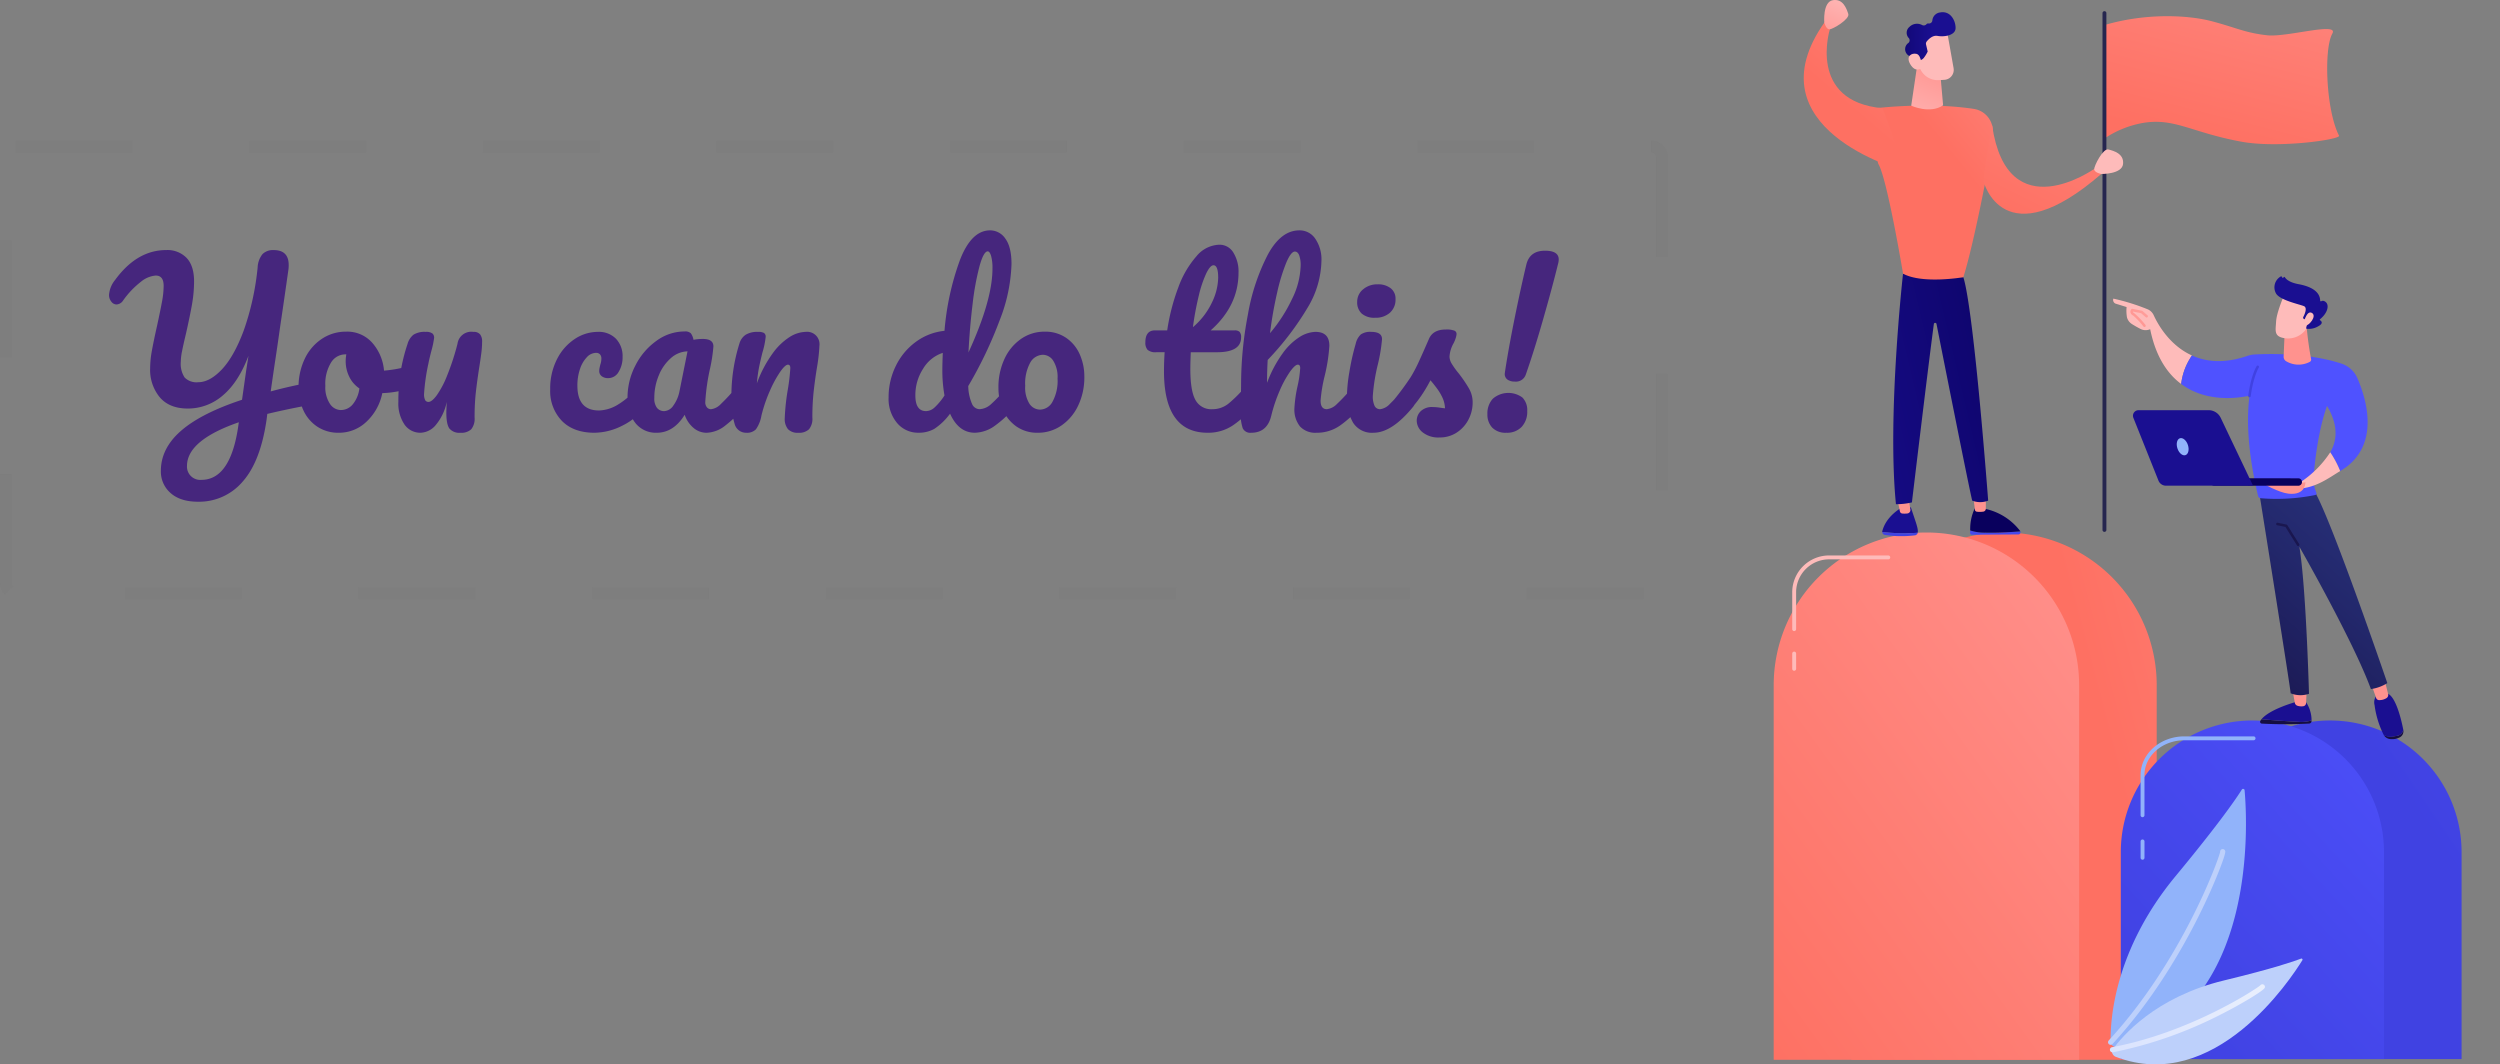 <svg xmlns="http://www.w3.org/2000/svg" xmlns:xlink="http://www.w3.org/1999/xlink" width="642.024" height="273.341" viewBox="0 0 642.024 273.341"><rect x="0" y="0" width="642.024" height="273.341" fill="#808080" stroke="none"/><defs><linearGradient id="a" x1="1.22" y1="1.237" x2="0.197" y2="0.209" gradientUnits="objectBoundingBox"><stop offset="0" stop-color="#dae3fe"/><stop offset="1" stop-color="#e9effd"/></linearGradient><linearGradient id="b" x1="2.013" y1="-0.184" x2="0.821" y2="0.361" gradientUnits="objectBoundingBox"><stop offset="0" stop-color="#ff928e"/><stop offset="1" stop-color="#fe7062"/></linearGradient><linearGradient id="c" x1="0.97" y1="-0.074" x2="0.045" y2="1.078" xlink:href="#b"/><linearGradient id="d" x1="0.627" y1="-1.564" x2="0.798" y2="-4.01" gradientUnits="objectBoundingBox"><stop offset="0" stop-color="#febbba"/><stop offset="1" stop-color="#ff928e"/></linearGradient><linearGradient id="e" x1="5.83" y1="-11.399" x2="10.163" y2="-21.072" xlink:href="#d"/><linearGradient id="f" x1="2.282" y1="-1.042" x2="0.793" y2="0.258" gradientUnits="objectBoundingBox"><stop offset="0" stop-color="#4f52ff"/><stop offset="1" stop-color="#4042e2"/></linearGradient><linearGradient id="g" x1="1.163" y1="-0.265" x2="0.155" y2="0.922" xlink:href="#f"/><linearGradient id="h" x1="1.142" y1="-0.929" x2="0.32" y2="0.911" xlink:href="#b"/><linearGradient id="i" x1="-4.739" y1="0.5" x2="-3.739" y2="0.5" gradientUnits="objectBoundingBox"><stop offset="0" stop-color="#09005d"/><stop offset="1" stop-color="#1a0f91"/></linearGradient><linearGradient id="j" x1="-3.908" y1="-77.693" x2="-4.091" y2="-37.877" xlink:href="#f"/><linearGradient id="k" x1="49.754" y1="-0.843" x2="49.247" y2="2.39" xlink:href="#d"/><linearGradient id="l" x1="14.255" y1="-22.776" x2="14.127" y2="16.665" xlink:href="#f"/><linearGradient id="m" x1="13.74" y1="0.5" x2="14.74" y2="0.5" xlink:href="#i"/><linearGradient id="n" x1="53.92" y1="-0.224" x2="53.405" y2="2.539" xlink:href="#d"/><linearGradient id="o" x1="1.845" y1="-0.209" x2="-0.819" y2="1.235" xlink:href="#i"/><linearGradient id="p" x1="1.405" y1="-0.727" x2="0.599" y2="0.24" xlink:href="#b"/><linearGradient id="q" x1="0.328" y1="1.566" x2="0.733" y2="-0.054" xlink:href="#d"/><linearGradient id="r" x1="89.187" y1="-17.607" x2="90.619" y2="-17.868" xlink:href="#d"/><linearGradient id="s" x1="-0.599" y1="-1.544" x2="0.541" y2="-1.544" xlink:href="#i"/><linearGradient id="t" x1="260.741" y1="-59.844" x2="264.922" y2="-60.697" xlink:href="#d"/><linearGradient id="u" x1="1.592" y1="-0.616" x2="0.587" y2="0.52" xlink:href="#b"/><linearGradient id="v" x1="0.799" y1="-0.337" x2="0.056" y2="1.68" xlink:href="#d"/><linearGradient id="w" x1="1.152" y1="-1.139" x2="0.322" y2="0.762" xlink:href="#b"/><linearGradient id="x" x1="49.304" y1="18.683" x2="48.682" y2="21.087" xlink:href="#d"/><linearGradient id="y" x1="-65.028" y1="0.5" x2="-64.028" y2="0.5" gradientUnits="objectBoundingBox"><stop offset="0" stop-color="#2b3582"/><stop offset="0.392" stop-color="#23286c"/><stop offset="1" stop-color="#150e42"/></linearGradient><linearGradient id="z" x1="-66.943" y1="0.5" x2="-65.943" y2="0.5" xlink:href="#i"/><linearGradient id="aa" x1="-232.754" y1="0.5" x2="-231.754" y2="0.5" xlink:href="#d"/><linearGradient id="ab" x1="-180.612" y1="0.5" x2="-179.612" y2="0.5" xlink:href="#y"/><linearGradient id="ac" x1="-122.72" y1="0.5" x2="-121.72" y2="0.5" xlink:href="#i"/><linearGradient id="ad" x1="-203.991" y1="0.5" x2="-202.991" y2="0.5" xlink:href="#d"/><linearGradient id="ae" x1="0.88" y1="-0.205" x2="-0.06" y2="1.491" xlink:href="#y"/><linearGradient id="af" x1="6.854" y1="-12.552" x2="-1.009" y2="3.599" xlink:href="#y"/><linearGradient id="ag" x1="-38.554" y1="0.308" x2="-39.425" y2="1.354" xlink:href="#d"/><linearGradient id="ah" x1="-17.1" y1="-0.057" x2="-18.329" y2="1.819" xlink:href="#f"/><linearGradient id="ai" x1="33.968" y1="-7.688" x2="15.968" y2="-3.284" xlink:href="#f"/><linearGradient id="aj" x1="-122.008" y1="1.478" x2="-121.736" y2="0.434" xlink:href="#d"/><linearGradient id="ak" x1="-86.537" y1="0.35" x2="-87.649" y2="1.106" xlink:href="#d"/><linearGradient id="al" x1="-63.199" y1="0.152" x2="-62.449" y2="1.129" xlink:href="#i"/><linearGradient id="am" x1="-357.733" y1="-0.685" x2="-362.284" y2="1.784" xlink:href="#d"/><linearGradient id="an" x1="2.652" y1="-2.02" x2="0.044" y2="0.971" xlink:href="#d"/><linearGradient id="ao" x1="-47.701" y1="-0.752" x2="-48.055" y2="0.28" xlink:href="#d"/><linearGradient id="ap" x1="1.344" y1="-4.334" x2="0.773" y2="-1.249" xlink:href="#d"/><linearGradient id="aq" x1="5.267" y1="10.244" x2="4.528" y2="12.707" xlink:href="#i"/><linearGradient id="ar" x1="4.053" y1="0.133" x2="3.655" y2="0.802" xlink:href="#i"/><linearGradient id="as" x1="0" y1="0.5" x2="1" y2="0.5" xlink:href="#a"/></defs><g transform="translate(423.498)"><path d="M1418.952,591.166c-9.9,2.889-19.268,4.752-26.671,6.224-87,17.3-189.95,12.258-211.83,11.026-32.308-1.819-94.761-5.334-139.912-20.051-68.312-22.264-57.675-57.341-4.688-80.5,9.693-4.235,60.889-27.743,164.945-31.513,62.974-2.281,136.382,2.32,189.54,14.664C1501.923,516.931,1493.98,569.275,1418.952,591.166Z" transform="translate(-1256.314 -338.074)" opacity="0" fill="url(#a)"/><g transform="translate(32.004 136.751)"><path d="M39.218,0h0A39.218,39.218,0,0,1,78.437,39.218v96.195a0,0,0,0,1,0,0H0a0,0,0,0,1,0,0V39.218A39.218,39.218,0,0,1,39.218,0Z" transform="translate(19.925 0)" fill="url(#b)"/><path d="M39.218,0h0A39.218,39.218,0,0,1,78.437,39.218v96.195a0,0,0,0,1,0,0H0a0,0,0,0,1,0,0V39.218A39.218,39.218,0,0,1,39.218,0Z" transform="translate(0 0)" fill="url(#c)"/><g transform="translate(4.761 5.898)"><path d="M1369.781,1935.665a.5.5,0,0,1-.5-.5v-9.607a9.476,9.476,0,0,1,9.607-9.315h15.063a.5.5,0,0,1,0,1H1378.89a8.477,8.477,0,0,0-8.61,8.318v9.607A.5.5,0,0,1,1369.781,1935.665Z" transform="translate(-1369.283 -1916.245)" fill="url(#d)"/><path d="M1369.781,2174.135a.5.5,0,0,1-.5-.5v-3.915a.5.5,0,0,1,1,0v3.915A.5.5,0,0,1,1369.781,2174.135Z" transform="translate(-1369.283 -2144.526)" fill="url(#e)"/></g></g><g transform="translate(121.147 185.029)"><path d="M33.793,0h0A33.794,33.794,0,0,1,67.587,33.794V86.941a0,0,0,0,1,0,0H0a0,0,0,0,1,0,0V33.793A33.793,33.793,0,0,1,33.793,0Z" transform="translate(19.925)" fill="url(#f)"/><path d="M33.794,0h0A33.794,33.794,0,0,1,67.587,33.794V86.941a0,0,0,0,1,0,0H0a0,0,0,0,1,0,0V33.794A33.794,33.794,0,0,1,33.794,0Z" transform="translate(0)" fill="url(#g)"/><g transform="translate(5.081 4.078)"><path d="M2286.217,2412.894a.5.5,0,0,1-.5-.5v-10.3c0-5.49,5.045-9.954,11.244-9.954h17.772a.5.5,0,1,1,0,1h-17.772c-5.651,0-10.248,4.018-10.248,8.958v10.3A.5.5,0,0,1,2286.217,2412.894Z" transform="translate(-2285.719 -2392.139)" fill="#91b3fa"/><path d="M2286.217,2668.646a.5.5,0,0,1-.5-.5v-4.2a.5.5,0,0,1,1,0v4.2A.5.5,0,0,1,2286.217,2668.646Z" transform="translate(-2285.719 -2636.967)" fill="#91b3fa"/></g></g><g transform="translate(39.717 0)"><g transform="translate(76.727 2.872)"><path d="M2186.821,499.921c11.4-3.378,22.272-2.467,27.7-1.032,6.417,1.7,8.546,2.97,14.226,3.611,5.05.569,18.468-3.516,16.749-.443-2.239,4.006-1.625,19.693,1.717,26.234.486.951-15.4,3.307-25.031,1.547-13.275-2.425-17.548-6.492-26.264-4.642a25.877,25.877,0,0,0-9.028,3.869C2187.778,519.393,2185.932,509.592,2186.821,499.921Z" transform="translate(-2186.467 -496.313)" fill="url(#h)"/><path d="M2185.992,618.134a.5.5,0,0,1-.5-.5V484.914a.5.5,0,0,1,1,0V617.636A.5.5,0,0,1,2185.992,618.134Z" transform="translate(-2185.493 -484.416)" fill="#26264f"/></g><g transform="translate(0 0)"><path d="M1606.009,1794.836a.8.8,0,0,1,.021-.209c1.041-4.13,5.3-6.245,5.3-6.245l2.048.16c1.178,3.639,1.938,5.416,1.748,6.411-.005.027-.013.054-.021.081A48.634,48.634,0,0,1,1606.009,1794.836Z" transform="translate(-1585.852 -1658.214)" fill="url(#i)"/><path d="M1615.362,1854.7a.887.887,0,0,1-.65.656,28.1,28.1,0,0,1-7.829-.11.746.746,0,0,1-.619-.744A48.661,48.661,0,0,0,1615.362,1854.7Z" transform="translate(-1586.083 -1717.883)" fill="url(#j)"/><path d="M1643.244,1755.725l.9,4.319a.706.706,0,0,0,.6.58,5.952,5.952,0,0,0,1.39-.022.887.887,0,0,0,.7-1.043l-.623-3.834Z" transform="translate(-1619.452 -1628.746)" fill="url(#k)"/><path d="M1841.122,1851a11.818,11.818,0,0,1-3.9-.558c0,.218,0,.439.007.669a.432.432,0,0,0,.412.438l12.014-.078a.548.548,0,0,0,.44-.8C1848.516,1850.806,1844.5,1851.1,1841.122,1851Z" transform="translate(-1794.489 -1714.219)" fill="url(#l)"/><path d="M1850.377,1798.408a.6.6,0,0,0-.047-.09,15.311,15.311,0,0,0-9.1-5.715l-2.562-.081a12.287,12.287,0,0,0-1.162,5.655,11.822,11.822,0,0,0,3.906.558C1844.792,1798.83,1848.8,1798.538,1850.377,1798.408Z" transform="translate(-1794.748 -1661.951)" fill="url(#m)"/><path d="M1844.542,1747.016c.029.191.38,3.093.516,4.218a.556.556,0,0,0,.469.5,5.9,5.9,0,0,0,1.76-.027.759.759,0,0,0,.574-.761V1746.4Z" transform="translate(-1801.099 -1620.327)" fill="url(#n)"/><path d="M1637.572,1174.918s-4.1,36.433-1.821,59.2a17.6,17.6,0,0,0,4.1-.456s4.259-35.622,5.636-45.816a.343.343,0,0,1,.677-.021c1.7,8.576,8.377,42.206,9.171,45.382a5.679,5.679,0,0,0,4.1,0s-3.644-48.73-6.376-57.383Z" transform="translate(-1612.069 -1104.638)" fill="url(#o)"/><path d="M1576.249,733.52s13.779-1.861,26.354.037a5.752,5.752,0,0,1,4.857,6.452l-1.153,8.539s-3.644,19.583-6.376,28.236c0,0-10.475,1.822-15.484-.911,0,0-4.1-24.592-6.376-28.235C1578.07,747.638,1575.793,738.074,1576.249,733.52Z" transform="translate(-1558.942 -705.594)" fill="url(#p)"/><path d="M1684.019,613.59l-1.724,11.659s4.817,2.212,8.19-.1l-.726-8.228Z" transform="translate(-1654.691 -598.108)" fill="url(#q)"/><g transform="translate(26.037 3.132)"><path d="M1699.757,529.107c.053.1,1.093,5.977,1.733,9.617a2.553,2.553,0,0,1-2.365,2.991l-1.4.083a4.975,4.975,0,0,1-5.211-4.213l-1.009-6.592S1698.438,526.716,1699.757,529.107Z" transform="translate(-1689.042 -524.349)" fill="url(#r)"/><path d="M1667.2,493.742a1.957,1.957,0,0,1,.137-2.873,2.761,2.761,0,0,1,3.293-.476.918.918,0,0,0,1.082-.214.584.584,0,0,1,.545-.2.859.859,0,0,0,.971-.747,2.265,2.265,0,0,1,2-2.083c2.681-.518,4.018,2.165,3.97,4.051s-2.986,2.282-4.654,1.969c-1.224-.23-2.283.846-2.759,1.434a.884.884,0,0,0-.174.76l.423,1.822a8.392,8.392,0,0,1-.995,1.628,1.8,1.8,0,0,1-.967.621c-.5-.93-1.9-1.088-2.548-1.109a.888.888,0,0,1-.644-.305,1.949,1.949,0,0,1,.211-3.048A.886.886,0,0,0,1667.2,493.742Z" transform="translate(-1666.239 -487.082)" fill="url(#s)"/><path d="M1678.753,599.78s-.058-3.29-1.389-3.6-2.768.654-1.629,2.623C1677.151,601.254,1678.753,599.78,1678.753,599.78Z" transform="translate(-1674.434 -585.479)" fill="url(#t)"/></g><path d="M1424.623,550.728s-39.1-10.644-19.687-38.018l1.313,1.86s-5.849,18.541,13.529,20.3C1419.778,534.872,1424.8,547.817,1424.623,550.728Z" transform="translate(-1399.527 -507.076)" fill="url(#u)"/><path d="M1453.325,460.774s-.44-5.285,2.2-5.726,3.523,2.2,3.964,3.524-3.964,3.964-4.845,3.964S1453.325,460.774,1453.325,460.774Z" transform="translate(-1448.048 -455)" fill="url(#v)"/><path d="M1872.462,799.012s5.055,20,30.407-2.034l-1.943-1.187s-22.321,15.836-26.255-11.176C1874.671,784.615,1872.462,796.583,1872.462,799.012Z" transform="translate(-1826.293 -752.438)" fill="url(#w)"/><path d="M2165.52,854.3s5.3.087,5.566-2.579-2.432-3.369-3.78-3.72-3.69,4.219-3.631,5.1S2165.52,854.3,2165.52,854.3Z" transform="translate(-2089.076 -809.62)" fill="url(#x)"/></g></g><g transform="translate(119.175 70.97)"><path d="M2600.349,2347.081c2.265.2,6.2.513,9.3.649a8.937,8.937,0,0,0,3.553-.347c0,.069,0,.135-.005.2a.643.643,0,0,1-.61.606,109.1,109.1,0,0,1-12.171.012.456.456,0,0,1-.371-.686A3.55,3.55,0,0,1,2600.349,2347.081Z" transform="translate(-2562.243 -2233.343)" fill="url(#y)"/><path d="M2613.1,2305.452c-3.1-.136-7.031-.454-9.3-.65,2.228-2.732,9.3-4.574,9.3-4.574h2a8.384,8.384,0,0,1,1.556,4.877A8.943,8.943,0,0,1,2613.1,2305.452Z" transform="translate(-2565.696 -2191.064)" fill="url(#z)"/><path d="M2688.485,2266.844l-.187,3.7a.843.843,0,0,1-.721.794,3.282,3.282,0,0,1-1.5-.124,1,1,0,0,1-.671-.768l-.646-3.6Z" transform="translate(-2638.753 -2160.939)" fill="url(#aa)"/><g transform="translate(67.079 107.044)"><path d="M2928.671,2376.516a1.947,1.947,0,0,0,1.614-1.541.076.076,0,0,1,0,.02,1.76,1.76,0,0,1-.859,1.881,4.478,4.478,0,0,1-2.381.481,2.2,2.2,0,0,1-1.787-1.065l-.007-.009C2926,2376.756,2927.034,2376.812,2928.671,2376.516Z" transform="translate(-2922.847 -2365.557)" fill="url(#ab)"/><path d="M2901.789,2278.508h1.647c2.507-.067,4.082,6.769,4.6,9.416a1.947,1.947,0,0,1-1.612,1.542c-1.639.3-2.677.24-3.417-.234a24.041,24.041,0,0,1-2.35-7.648A2.854,2.854,0,0,1,2901.789,2278.508Z" transform="translate(-2900.596 -2278.507)" fill="url(#ac)"/></g><path d="M2895.095,2243.362l.914,3.636a.986.986,0,0,1-.514,1.118,3.5,3.5,0,0,1-1.894.459.827.827,0,0,1-.673-.55l-1.341-3.826Z" transform="translate(-2825.387 -2139.749)" fill="url(#ad)"/><path d="M2598.088,1743.275s8.169,51.067,8.035,51.348a6.792,6.792,0,0,0,4.715.13s-.737-27.3-2.469-37.766c0,0,13.942,24.4,18.37,36.558a11.063,11.063,0,0,0,4.22-1.533s-15.012-43.919-19.018-49.769Z" transform="translate(-2560.54 -1687.55)" fill="url(#ae)"/><path d="M2648.04,1836.124a.332.332,0,0,1-.28-.153l-2.979-4.757-2.107-.424a.329.329,0,1,1,.129-.645l2.247.452a.328.328,0,0,1,.214.147l3.054,4.877a.328.328,0,0,1-.278.5Z" transform="translate(-2600.534 -1766.865)" fill="url(#af)"/><path d="M2213.519,1240.572a54.75,54.75,0,0,1,8.866,2.764,3.059,3.059,0,0,1,1.5,1.507c1,2.2,4,7.7,9.821,10.334a16.047,16.047,0,0,0-2.775,7.314c-3.494-2.6-6.512-6.945-7.96-14.069a2.841,2.841,0,0,1-2.479-.069,25.262,25.262,0,0,1-2.2-1.248,2.882,2.882,0,0,1-1.276-1.714,9.949,9.949,0,0,1-.1-2.656l-2.833-.878A1.008,1.008,0,0,1,2213.519,1240.572Z" transform="translate(-2213.46 -1234.853)" fill="url(#ag)"/><path d="M2392.418,1394.019a16.05,16.05,0,0,1,2.775-7.314c3.615,1.634,8.316,2.156,14.3.081a6.345,6.345,0,0,1,1.713-.337c3.187-.187,13.689-.529,22.381,2.344a6.751,6.751,0,0,1,4.075,3.708c2.35,5.4,6.157,17.684-4.41,23.886a26.087,26.087,0,0,0-2.551-4.826c1.7-2.87,2.207-6.791-.814-11.9-2.2,5.946-3.235,14.621-3.449,18.46a8.257,8.257,0,0,0,.646,3.693l.054.128a.437.437,0,0,1-.307.6,50.1,50.1,0,0,1-13.985.82.76.76,0,0,1-.678-.582c-2.894-12.189-2.9-20.5-2.192-25.76C2407.273,1397.626,2399,1398.916,2392.418,1394.019Z" transform="translate(-2374.948 -1366.381)" fill="url(#ah)"/><path d="M2569.142,1424.8l-.044,0a.326.326,0,0,1-.282-.368c.7-5.272,2.1-7.53,2.159-7.624a.328.328,0,0,1,.555.351c-.014.022-1.388,2.251-2.064,7.359A.327.327,0,0,1,2569.142,1424.8Z" transform="translate(-2534.124 -1393.743)" fill="url(#ai)"/><path d="M2667.816,1314.818a82.832,82.832,0,0,0,1.132,8.245.643.643,0,0,1-.3.735,6.226,6.226,0,0,1-6.005-.094,1.342,1.342,0,0,1-.743-1.26l.261-6.149Z" transform="translate(-2618.116 -1301.851)" fill="url(#aj)"/><g transform="translate(41.414 0)"><path d="M2643.129,1231.433s-1.925,4.422-2.053,6.742-.63,3.827,2.053,4.294a5.707,5.707,0,0,0,6.169-3.181s1.918-3.562,1.488-5.021S2643.129,1231.433,2643.129,1231.433Z" transform="translate(-2640.635 -1226.606)" fill="url(#ak)"/><path d="M2645.439,1193.01l-.154-.068a.37.37,0,0,1-.18-.506c.379-.73,1.117-2.406.164-2.8-1.229-.5-6.094-1.5-7.143-3.222a3.212,3.212,0,0,1,1.228-4.41.185.185,0,0,1,.242.08l.112.211a.182.182,0,0,0,.336-.035.182.182,0,0,1,.328-.047c.322.516,1.193,1.353,3.523,1.784,3.311.61,5.5,1.95,5.552,4.237a.184.184,0,0,0,.283.151c.245-.149.635-.219,1.159.221.909.764.536,2.748-1.456,4.378a.181.181,0,0,0,.008.292c.361.235.9.795-.5,1.541a4.707,4.707,0,0,1-2.937.64.182.182,0,0,1-.148-.22l.444-2.01a.183.183,0,0,0-.178-.222Z" transform="translate(-2637.692 -1181.991)" fill="url(#al)"/><path d="M2716.182,1279.136s.734-2.824,2-2.033-.657,3.164-1.674,3.271Z" transform="translate(-2708.52 -1267.692)" fill="url(#am)"/></g><path d="M2262.47,1272.031a.325.325,0,0,1-.255-.122,19.26,19.26,0,0,0-2.609-2.784,1.32,1.32,0,0,1-.721-.8,1.007,1.007,0,0,1,.19-.812.326.326,0,0,1,.336-.138l2.407.482a.33.33,0,0,1,.15.073l1.279,1.1a.328.328,0,1,1-.427.5l-1.215-1.042-2.079-.417a.228.228,0,0,0,0,.107c.027.113.171.249.4.382a20.256,20.256,0,0,1,2.8,2.942.328.328,0,0,1-.255.535Z" transform="translate(-2254.429 -1259.032)" fill="url(#an)"/><path d="M2636.445,1653.962l-8.686-.188s7.575-2.142,8.044-1.559a26.566,26.566,0,0,0,7.267-7.424,26.107,26.107,0,0,1,2.551,4.826C2643.315,1650.971,2640.286,1653.323,2636.445,1653.962Z" transform="translate(-2587.315 -1599.611)" fill="url(#ao)"/><path d="M2619.242,1723.333s.18,3.461-4.363,2.958c-2.469-.273-6.456-2.575-6.456-2.575S2618.814,1723.689,2619.242,1723.333Z" transform="translate(-2569.866 -1670.486)" fill="url(#ap)"/><g transform="translate(5.098 34.374)"><path d="M2492,1714.956h-.05l-21.6-.023a.956.956,0,1,1,0-1.913l21.6.024a.956.956,0,0,1,.047,1.911Z" transform="translate(-2449.506 -1695.554)" fill="url(#aq)"/><path d="M2267.119,1534.1H2285.1a3.434,3.434,0,0,1,3.1,1.945l8.313,17.445h-22.351a2.083,2.083,0,0,1-1.937-1.3l-6.448-16.143A1.423,1.423,0,0,1,2267.119,1534.1Z" transform="translate(-2265.681 -1534.103)" fill="url(#ar)"/><path d="M2383.667,1609.252c.39,1.2.1,2.361-.643,2.6s-1.666-.541-2.056-1.74-.1-2.362.644-2.6S2383.278,1608.054,2383.667,1609.252Z" transform="translate(-2369.557 -1600.308)" fill="#91b3fa"/></g></g><g transform="translate(117.865 202.578)"><path d="M2241.171,2530.411c.71,7.845,3.572,56-32,66.1-1.076.306-2.373-.4-2.393-1.292-.121-5.707.917-23.639,16.706-42.7,11.391-13.754,15.667-20.078,17.028-22.256A.4.4,0,0,1,2241.171,2530.411Z" transform="translate(-2206.109 -2530.135)" fill="#91b3fa"/><g transform="translate(0 15.494)"><path d="M2200.709,2739.1a.665.665,0,0,1-.489-1.116c18.875-20.469,28.338-46.762,28.615-48.442a.665.665,0,0,1,1.3-.237c.055.166.2.608-1.709,5.424-1.027,2.592-2.8,6.767-5.408,11.936-4.354,8.625-11.673,21.219-21.816,32.219A.662.662,0,0,1,2200.709,2739.1Zm28.16-49.379h0Zm0,0v0Zm-.027-.206Z" transform="translate(-2200.045 -2688.854)" fill="#bdd0fb"/></g></g><g transform="translate(118.343 246.151)"><path d="M2259.265,2976.873c-3.035,4.935-22.544,34.564-47.951,24.857-.769-.293-1.224-1.278-.841-1.815,2.439-3.417,10.946-13.525,28.638-17.8,12.766-3.091,18.069-4.934,19.831-5.618C2259.127,2976.419,2259.369,2976.7,2259.265,2976.873Z" transform="translate(-2209.809 -2976.48)" fill="#bdd0fb"/><path d="M2205.609,3061.762a.664.664,0,0,1-.12-1.316c19.908-3.71,37.006-14.9,38.081-15.89a.665.665,0,0,1,1.167.6c-.25.751-6.268,4.383-11.923,7.2a106.771,106.771,0,0,1-27.083,9.4A.591.591,0,0,1,2205.609,3061.762Zm37.869-17.024Z" transform="translate(-2204.946 -3037.665)" fill="url(#as)"/></g><g transform="translate(0 -22.641)"><g transform="translate(-423.498 58.8)" fill="none" stroke="#707070" stroke-width="3" stroke-dasharray="30" opacity="0.16"><rect width="428.295" height="117.685" rx="4" stroke="none"/><rect x="1.5" y="1.5" width="425.295" height="114.685" rx="2.5" fill="none"/></g><path d="M52.13,59.68a3.337,3.337,0,0,1,.99-.11q1.87,0,1.87,2.42a4.067,4.067,0,0,1-.578,2.228,2.542,2.542,0,0,1-1.787,1.128q-5,.935-9.845,2.09l-.165,1.32q-1.54,10.835-6.132,16.033a14.673,14.673,0,0,1-11.468,5.2q-4.565,0-7.068-2.228a7.28,7.28,0,0,1-2.5-5.692q0-5.775,5.17-10.285T36.29,63.805l1.1-7.755q.22-1.32.55-3.52-2.585,6.82-6.6,10.175a13.634,13.634,0,0,1-8.965,3.355q-4.73,0-7.205-2.887a11.048,11.048,0,0,1-2.475-7.452,25.5,25.5,0,0,1,.44-4.483q.44-2.447,1.375-6.627.825-3.8,1.238-6.05a22.587,22.587,0,0,0,.413-4.015q0-2.64-2.035-2.64a6.822,6.822,0,0,0-3.767,1.568,22.479,22.479,0,0,0-4.593,4.813A2.15,2.15,0,0,1,4.06,39.33a1.68,1.68,0,0,1-1.347-.743,2.661,2.661,0,0,1-.578-1.677,6.856,6.856,0,0,1,1.54-3.85q5.61-7.7,13.145-7.7a6.829,6.829,0,0,1,5.253,2.035q1.9,2.035,1.9,6a34.079,34.079,0,0,1-.522,5.857q-.523,3-1.568,7.618-.66,2.75-.99,4.428a14.923,14.923,0,0,0-.33,2.778,6.382,6.382,0,0,0,.99,4.015,4.261,4.261,0,0,0,3.465,1.21q2.97,0,6.077-3.272T36.7,46.1a68.957,68.957,0,0,0,3.6-16.28,5.833,5.833,0,0,1,1.265-3.437,3.81,3.81,0,0,1,2.86-1.018q3.85,0,3.85,3.85a7.769,7.769,0,0,1-.055,1.045q-1.155,8.2-2.145,14.8-.55,3.96-1.182,8.14T43.66,61.66Q47.675,60.56,52.13,59.68Zm-16.665,9.9Q22.155,74.2,22.155,80.8a3.407,3.407,0,0,0,3.685,3.575q7.645,0,9.57-14.41Zm44.22-14.465a1.2,1.2,0,0,1,1.1.715,3.8,3.8,0,0,1,.385,1.815q0,2.64-1.6,3.135a25.04,25.04,0,0,1-7.26,1.32,13.728,13.728,0,0,1-4.125,7.4A10.148,10.148,0,0,1,61.2,72.275a9.76,9.76,0,0,1-5.637-1.6,10.13,10.13,0,0,1-3.548-4.235,13.563,13.563,0,0,1-1.21-5.72,16.8,16.8,0,0,1,1.6-7.452,12.53,12.53,0,0,1,4.4-5.115,11.081,11.081,0,0,1,6.215-1.843A8.565,8.565,0,0,1,69.757,49.2a12.367,12.367,0,0,1,3,7.122,33.335,33.335,0,0,0,6.16-1.1A3.232,3.232,0,0,1,79.685,55.115Zm-18.04,11.33a3.989,3.989,0,0,0,3.052-1.43A7.938,7.938,0,0,0,66.43,60.89a7.593,7.593,0,0,1-2.612-3.025,8.955,8.955,0,0,1-.908-3.96,9.531,9.531,0,0,1,.165-1.76H62.8a4.318,4.318,0,0,0-3.658,2.118,10.439,10.439,0,0,0-1.457,5.968,7.673,7.673,0,0,0,1.182,4.62A3.414,3.414,0,0,0,61.645,66.445Zm20.515,5.83a4.919,4.919,0,0,1-4.152-2.118A9.666,9.666,0,0,1,76.44,64.3a48.026,48.026,0,0,1,.55-7.563A47.472,47.472,0,0,1,78.8,49.45a4.6,4.6,0,0,1,1.54-2.365,5.422,5.422,0,0,1,3.135-.715,2.715,2.715,0,0,1,1.677.385,1.409,1.409,0,0,1,.467,1.155,22.833,22.833,0,0,1-.6,2.97q-.55,2.035-.88,3.685a52.024,52.024,0,0,0-1.1,7.7,3.43,3.43,0,0,0,.275,1.623.945.945,0,0,0,.88.467q.825,0,2.09-1.677a23.92,23.92,0,0,0,2.667-5.06A64.9,64.9,0,0,0,91.62,49.45a3.571,3.571,0,0,1,4.07-3.08A2.128,2.128,0,0,1,97.422,47a2.929,2.929,0,0,1,.523,1.9,23.653,23.653,0,0,1-.22,3.052q-.22,1.678-.5,3.438-.55,3.52-.88,6.408a58.43,58.43,0,0,0-.33,6.573,4.306,4.306,0,0,1-.853,3,3.667,3.667,0,0,1-2.777.908A3.316,3.316,0,0,1,89.557,71.2q-.8-1.073-.8-4.152,0-.605.11-2.7a13.352,13.352,0,0,1-2.777,5.885A5.313,5.313,0,0,1,82.16,72.275Zm44.66,0q-5.39,0-8.388-3.052a11,11,0,0,1-3-8.058,16.576,16.576,0,0,1,1.76-7.81,13.4,13.4,0,0,1,4.565-5.17,10.668,10.668,0,0,1,5.885-1.815,6.135,6.135,0,0,1,4.7,1.788,6.442,6.442,0,0,1,1.678,4.592,7.116,7.116,0,0,1-1.018,3.9,3.059,3.059,0,0,1-2.668,1.6,2.647,2.647,0,0,1-1.677-.495,1.648,1.648,0,0,1-.633-1.375,4.11,4.11,0,0,1,.11-.88q.11-.495.165-.715a4.887,4.887,0,0,0,.275-1.54,1.558,1.558,0,0,0-.357-1.1,1.32,1.32,0,0,0-1.018-.385,3.277,3.277,0,0,0-2.365,1.127,8.026,8.026,0,0,0-1.76,3.053,12.987,12.987,0,0,0-.66,4.235q0,6.38,5.555,6.38a9.817,9.817,0,0,0,4.867-1.513,19.841,19.841,0,0,0,5.143-4.537,1.931,1.931,0,0,1,1.485-.77,1.271,1.271,0,0,1,1.128.66,3.411,3.411,0,0,1,.413,1.815,5.328,5.328,0,0,1-1.045,3.41,17.841,17.841,0,0,1-6.187,4.923A16.023,16.023,0,0,1,126.82,72.275Zm15.95,0a6.689,6.689,0,0,1-5.445-2.475,9.892,9.892,0,0,1-2.035-6.49,17.88,17.88,0,0,1,2.035-8.332,17.371,17.371,0,0,1,5.417-6.325,12.218,12.218,0,0,1,7.178-2.392,2.142,2.142,0,0,1,1.622.468,3.951,3.951,0,0,1,.688,1.677,12.914,12.914,0,0,1,2.42-.22q2.695,0,2.695,1.925a41.265,41.265,0,0,1-.825,5.5,53.381,53.381,0,0,0-1.265,8.8,2,2,0,0,0,.413,1.32,1.33,1.33,0,0,0,1.072.5,4.179,4.179,0,0,0,2.53-1.347,47.045,47.045,0,0,0,4.015-4.373,1.931,1.931,0,0,1,1.485-.77,1.271,1.271,0,0,1,1.128.66,3.411,3.411,0,0,1,.413,1.815,5.057,5.057,0,0,1-1.045,3.41,27.707,27.707,0,0,1-4.785,4.73,8.157,8.157,0,0,1-4.9,1.925,5.136,5.136,0,0,1-3.327-1.238,7.541,7.541,0,0,1-2.283-3.382Q147.115,72.275,142.77,72.275Zm1.98-5.555a3.018,3.018,0,0,0,2.31-1.43,9.273,9.273,0,0,0,1.6-3.8l2.035-10.12a6.663,6.663,0,0,0-4.262,1.732,11.671,11.671,0,0,0-3.107,4.428,14.9,14.9,0,0,0-1.155,5.83,3.9,3.9,0,0,0,.688,2.53A2.336,2.336,0,0,0,144.75,66.72Zm21.01,5.555a3.005,3.005,0,0,1-2.943-2.2,21.081,21.081,0,0,1-.852-7.04A44.79,44.79,0,0,1,164,49.45a4.138,4.138,0,0,1,1.622-2.337,5.723,5.723,0,0,1,3.163-.743,3.1,3.1,0,0,1,1.54.275,1.136,1.136,0,0,1,.44,1.045,20.966,20.966,0,0,1-.825,3.96q-.55,2.2-.88,3.85a39.455,39.455,0,0,0-.55,4.07,31.272,31.272,0,0,1,4.07-7.7,15.959,15.959,0,0,1,4.427-4.235,8.051,8.051,0,0,1,3.988-1.265,3.19,3.19,0,0,1,3.575,3.575,43.54,43.54,0,0,1-.6,5.39q-.55,3.355-.88,6.353a61.464,61.464,0,0,0-.33,6.683,4.306,4.306,0,0,1-.852,3,3.667,3.667,0,0,1-2.777.908,3.352,3.352,0,0,1-2.64-.935,4.133,4.133,0,0,1-.825-2.8,55.187,55.187,0,0,1,.77-7.26,51.808,51.808,0,0,0,.66-5.61q0-.88-.6-.88-.715,0-2.008,1.843a29.535,29.535,0,0,0-2.64,4.868,37.863,37.863,0,0,0-2.173,6.38,8.577,8.577,0,0,1-1.4,3.493A3.164,3.164,0,0,1,165.76,72.275Zm68.53-12.54a1.271,1.271,0,0,1,1.128.66,3.412,3.412,0,0,1,.412,1.815,5.057,5.057,0,0,1-1.045,3.41,26.552,26.552,0,0,1-4.95,4.7,9.085,9.085,0,0,1-5.335,1.952q-4.18,0-6.38-4.9a15.8,15.8,0,0,1-4.043,3.905,8.007,8.007,0,0,1-4.042.99,7,7,0,0,1-5.527-2.5,9.585,9.585,0,0,1-2.173-6.518,18.116,18.116,0,0,1,1.87-8.167,16.688,16.688,0,0,1,5.143-6.16A14.949,14.949,0,0,1,216.69,46.1a69.152,69.152,0,0,1,3.988-18.233Q223.62,20.3,228.4,20.3a4.707,4.707,0,0,1,3.933,2.145q1.567,2.145,1.567,6.49a42.8,42.8,0,0,1-3.025,14.41,107.042,107.042,0,0,1-8.085,16.94,12.012,12.012,0,0,0,.963,4.565,2.178,2.178,0,0,0,1.9,1.375,4.7,4.7,0,0,0,3.025-1.32,40.136,40.136,0,0,0,4.125-4.4A1.931,1.931,0,0,1,234.29,59.735ZM227.8,25.69q-1.045,0-2.09,3.713a67.781,67.781,0,0,0-1.788,9.707q-.742,6-1.072,12.54,6.16-13.42,6.16-21.56a11.485,11.485,0,0,0-.357-3.245Q228.295,25.69,227.8,25.69ZM211.96,66.72a3.31,3.31,0,0,0,2.09-.853,16.119,16.119,0,0,0,2.64-3.163,36.714,36.714,0,0,1-.55-6.655q0-1.32.11-4.29a9.213,9.213,0,0,0-5.033,4.042,12.454,12.454,0,0,0-2.007,6.9Q209.21,66.72,211.96,66.72Zm28.71,5.555a9.292,9.292,0,0,1-5.527-1.623A10.076,10.076,0,0,1,231.7,66.39a13.977,13.977,0,0,1-1.155-5.665,17.045,17.045,0,0,1,1.568-7.452,12.654,12.654,0,0,1,4.262-5.115,10.474,10.474,0,0,1,6.05-1.843,9.417,9.417,0,0,1,5.555,1.623A10,10,0,0,1,251.45,52.2a13.977,13.977,0,0,1,1.155,5.665,16.8,16.8,0,0,1-1.595,7.452,12.772,12.772,0,0,1-4.318,5.115A10.513,10.513,0,0,1,240.67,72.275Zm.6-5.94a3.727,3.727,0,0,0,3.163-2.035,11.16,11.16,0,0,0,1.292-5.94,7.838,7.838,0,0,0-1.1-4.565,3.192,3.192,0,0,0-2.64-1.54,3.807,3.807,0,0,0-3.273,2.007,11.137,11.137,0,0,0-1.292,5.968,7.8,7.8,0,0,0,1.1,4.62A3.307,3.307,0,0,0,241.275,66.335Zm54.12-6.6a1.271,1.271,0,0,1,1.127.66,3.412,3.412,0,0,1,.413,1.815,5.057,5.057,0,0,1-1.045,3.41,23.4,23.4,0,0,1-5.17,4.785,11.332,11.332,0,0,1-6.435,1.87q-11.22,0-11.22-15.785,0-2.42.165-4.895h-2.145a3.085,3.085,0,0,1-2.227-.605,2.716,2.716,0,0,1-.578-1.925q0-3.08,2.475-3.08h3.135a53.525,53.525,0,0,1,2.86-11.055,24.942,24.942,0,0,1,4.647-7.975,7.922,7.922,0,0,1,5.858-2.97,4.114,4.114,0,0,1,3.63,2.035,9.221,9.221,0,0,1,1.32,5.115q0,8.525-7.15,14.85h6.16a1.741,1.741,0,0,1,1.265.385,2.024,2.024,0,0,1,.385,1.43q0,3.8-6.215,3.8h-6.71q-.11,2.75-.11,4.29,0,5.72,1.348,8.03a4.575,4.575,0,0,0,4.262,2.31,6.565,6.565,0,0,0,4.18-1.43,33.371,33.371,0,0,0,4.29-4.29A1.931,1.931,0,0,1,295.395,59.735Zm-9.625-30.47q-.825,0-1.842,2.063A29.344,29.344,0,0,0,282,37.048a76.669,76.669,0,0,0-1.512,8.112,18.786,18.786,0,0,0,4.867-6.3,15.272,15.272,0,0,0,1.622-6.353Q286.98,29.265,285.77,29.265ZM323,59.735a1.271,1.271,0,0,1,1.128.66,3.412,3.412,0,0,1,.413,1.815,5.057,5.057,0,0,1-1.045,3.41,29.007,29.007,0,0,1-5.2,4.785,10.329,10.329,0,0,1-6.077,1.87,5.347,5.347,0,0,1-4.235-1.623,6.9,6.9,0,0,1-1.43-4.7,34.337,34.337,0,0,1,.77-5.5,28.462,28.462,0,0,0,.715-4.785q0-.88-.605-.88-.715,0-2.035,1.843a27.026,27.026,0,0,0-2.64,4.868,39.511,39.511,0,0,0-2.145,6.38q-1.045,4.4-5.17,4.4a2.125,2.125,0,0,1-2.172-1.183,11.853,11.853,0,0,1-.522-4.262q0-1.76.055-2.805l.055-4.4A95.259,95.259,0,0,1,294.6,41.97a53.055,53.055,0,0,1,5.115-15.428q3.383-6.243,8.112-6.243a4.832,4.832,0,0,1,4.1,2.173,9.41,9.41,0,0,1,1.568,5.638,24.1,24.1,0,0,1-3.245,11.523,74.506,74.506,0,0,1-10.56,13.942q-.165,2.86-.165,5.885a31.564,31.564,0,0,1,4.043-7.618,15.777,15.777,0,0,1,4.4-4.208,8.051,8.051,0,0,1,3.987-1.265q3.575,0,3.575,3.575a44.2,44.2,0,0,1-1.21,7.755,38.168,38.168,0,0,0-1.045,6.325q0,2.2,1.6,2.2a4.3,4.3,0,0,0,2.613-1.347,44.144,44.144,0,0,0,4.042-4.373A1.931,1.931,0,0,1,323,59.735ZM306.67,25.745q-.99,0-2.2,2.832a48,48,0,0,0-2.337,7.645A102.087,102.087,0,0,0,300.29,46.7a39.36,39.36,0,0,0,5.637-8.745,20.421,20.421,0,0,0,2.228-8.58,7.362,7.362,0,0,0-.385-2.695Q307.385,25.745,306.67,25.745ZM327.295,42.74a4.934,4.934,0,0,1-3.465-1.072,3.888,3.888,0,0,1-1.155-3,4.063,4.063,0,0,1,1.512-3.218,5.6,5.6,0,0,1,3.768-1.292,5.2,5.2,0,0,1,3.3.99,3.355,3.355,0,0,1,1.265,2.805,4.474,4.474,0,0,1-1.43,3.493A5.444,5.444,0,0,1,327.295,42.74Zm-.44,29.535a5.716,5.716,0,0,1-5.2-2.53,12.282,12.282,0,0,1-1.622-6.71,41.071,41.071,0,0,1,.633-6.353,59.312,59.312,0,0,1,1.622-7.233,4.66,4.66,0,0,1,1.32-2.42,4.229,4.229,0,0,1,2.64-.66q2.805,0,2.805,1.87a43.121,43.121,0,0,1-1.045,6.38,47.566,47.566,0,0,0-1.32,8.195,5.8,5.8,0,0,0,.44,2.53,1.531,1.531,0,0,0,1.485.88,4.14,4.14,0,0,0,2.475-1.375,49.228,49.228,0,0,0,3.96-4.345,1.931,1.931,0,0,1,1.485-.77,1.271,1.271,0,0,1,1.128.66,3.412,3.412,0,0,1,.413,1.815,5.057,5.057,0,0,1-1.045,3.41Q331.585,72.275,326.855,72.275Zm16.995,1.21a6.458,6.458,0,0,1-4.372-1.32,3.885,3.885,0,0,1-1.513-2.97,3.383,3.383,0,0,1,1.045-2.475,4.176,4.176,0,0,1,3.08-1.045,12.068,12.068,0,0,1,1.678.137q.962.138,1.457.192a7.08,7.08,0,0,0-.633-2.695,13.463,13.463,0,0,0-1.457-2.447q-.88-1.183-1.65-2.062a35.939,35.939,0,0,1-3.383,5.39,40.283,40.283,0,0,1-3.658,4.07,2.944,2.944,0,0,1-2.09.99,1.806,1.806,0,0,1-1.43-.632,2.3,2.3,0,0,1-.55-1.567,3.136,3.136,0,0,1,.77-2.035l.715-.88a71.081,71.081,0,0,0,4.565-6.16,35.53,35.53,0,0,0,2.008-3.795q1.017-2.2,2.667-6,1.045-2.42,4.345-2.42a5.769,5.769,0,0,1,2.145.275.917.917,0,0,1,.605.88,4.048,4.048,0,0,1-.22,1.045,7.949,7.949,0,0,1-.6,1.43,7.842,7.842,0,0,0-.99,3.355,3.661,3.661,0,0,0,.578,1.815,20.6,20.6,0,0,0,1.788,2.475,34.945,34.945,0,0,1,2.667,3.932,7.145,7.145,0,0,1,.908,3.547,9.346,9.346,0,0,1-1.072,4.373,8.738,8.738,0,0,1-3,3.327A7.831,7.831,0,0,1,343.85,73.485ZM363.1,59.13a3.118,3.118,0,0,1-1.815-.495,1.743,1.743,0,0,1-.715-1.54l.055-.44q.935-6.16,2.53-14.025t2.97-13.585q.88-3.52,4.785-3.52,3.52,0,3.52,2.255a4.215,4.215,0,0,1-.165,1.1q-1.43,5.83-3.795,14.107T365.96,57.37A2.671,2.671,0,0,1,363.1,59.13Zm-2.09,13.145a4.776,4.776,0,0,1-3.658-1.32,4.861,4.861,0,0,1-1.237-3.465,5.531,5.531,0,0,1,1.4-3.96,6.087,6.087,0,0,1,7.59-.3,4.61,4.61,0,0,1,1.238,3.493,5.643,5.643,0,0,1-1.43,4.042A5.116,5.116,0,0,1,361.01,72.275Z" transform="translate(-397.633 61.5)" fill="#46267d"/></g></g></svg>